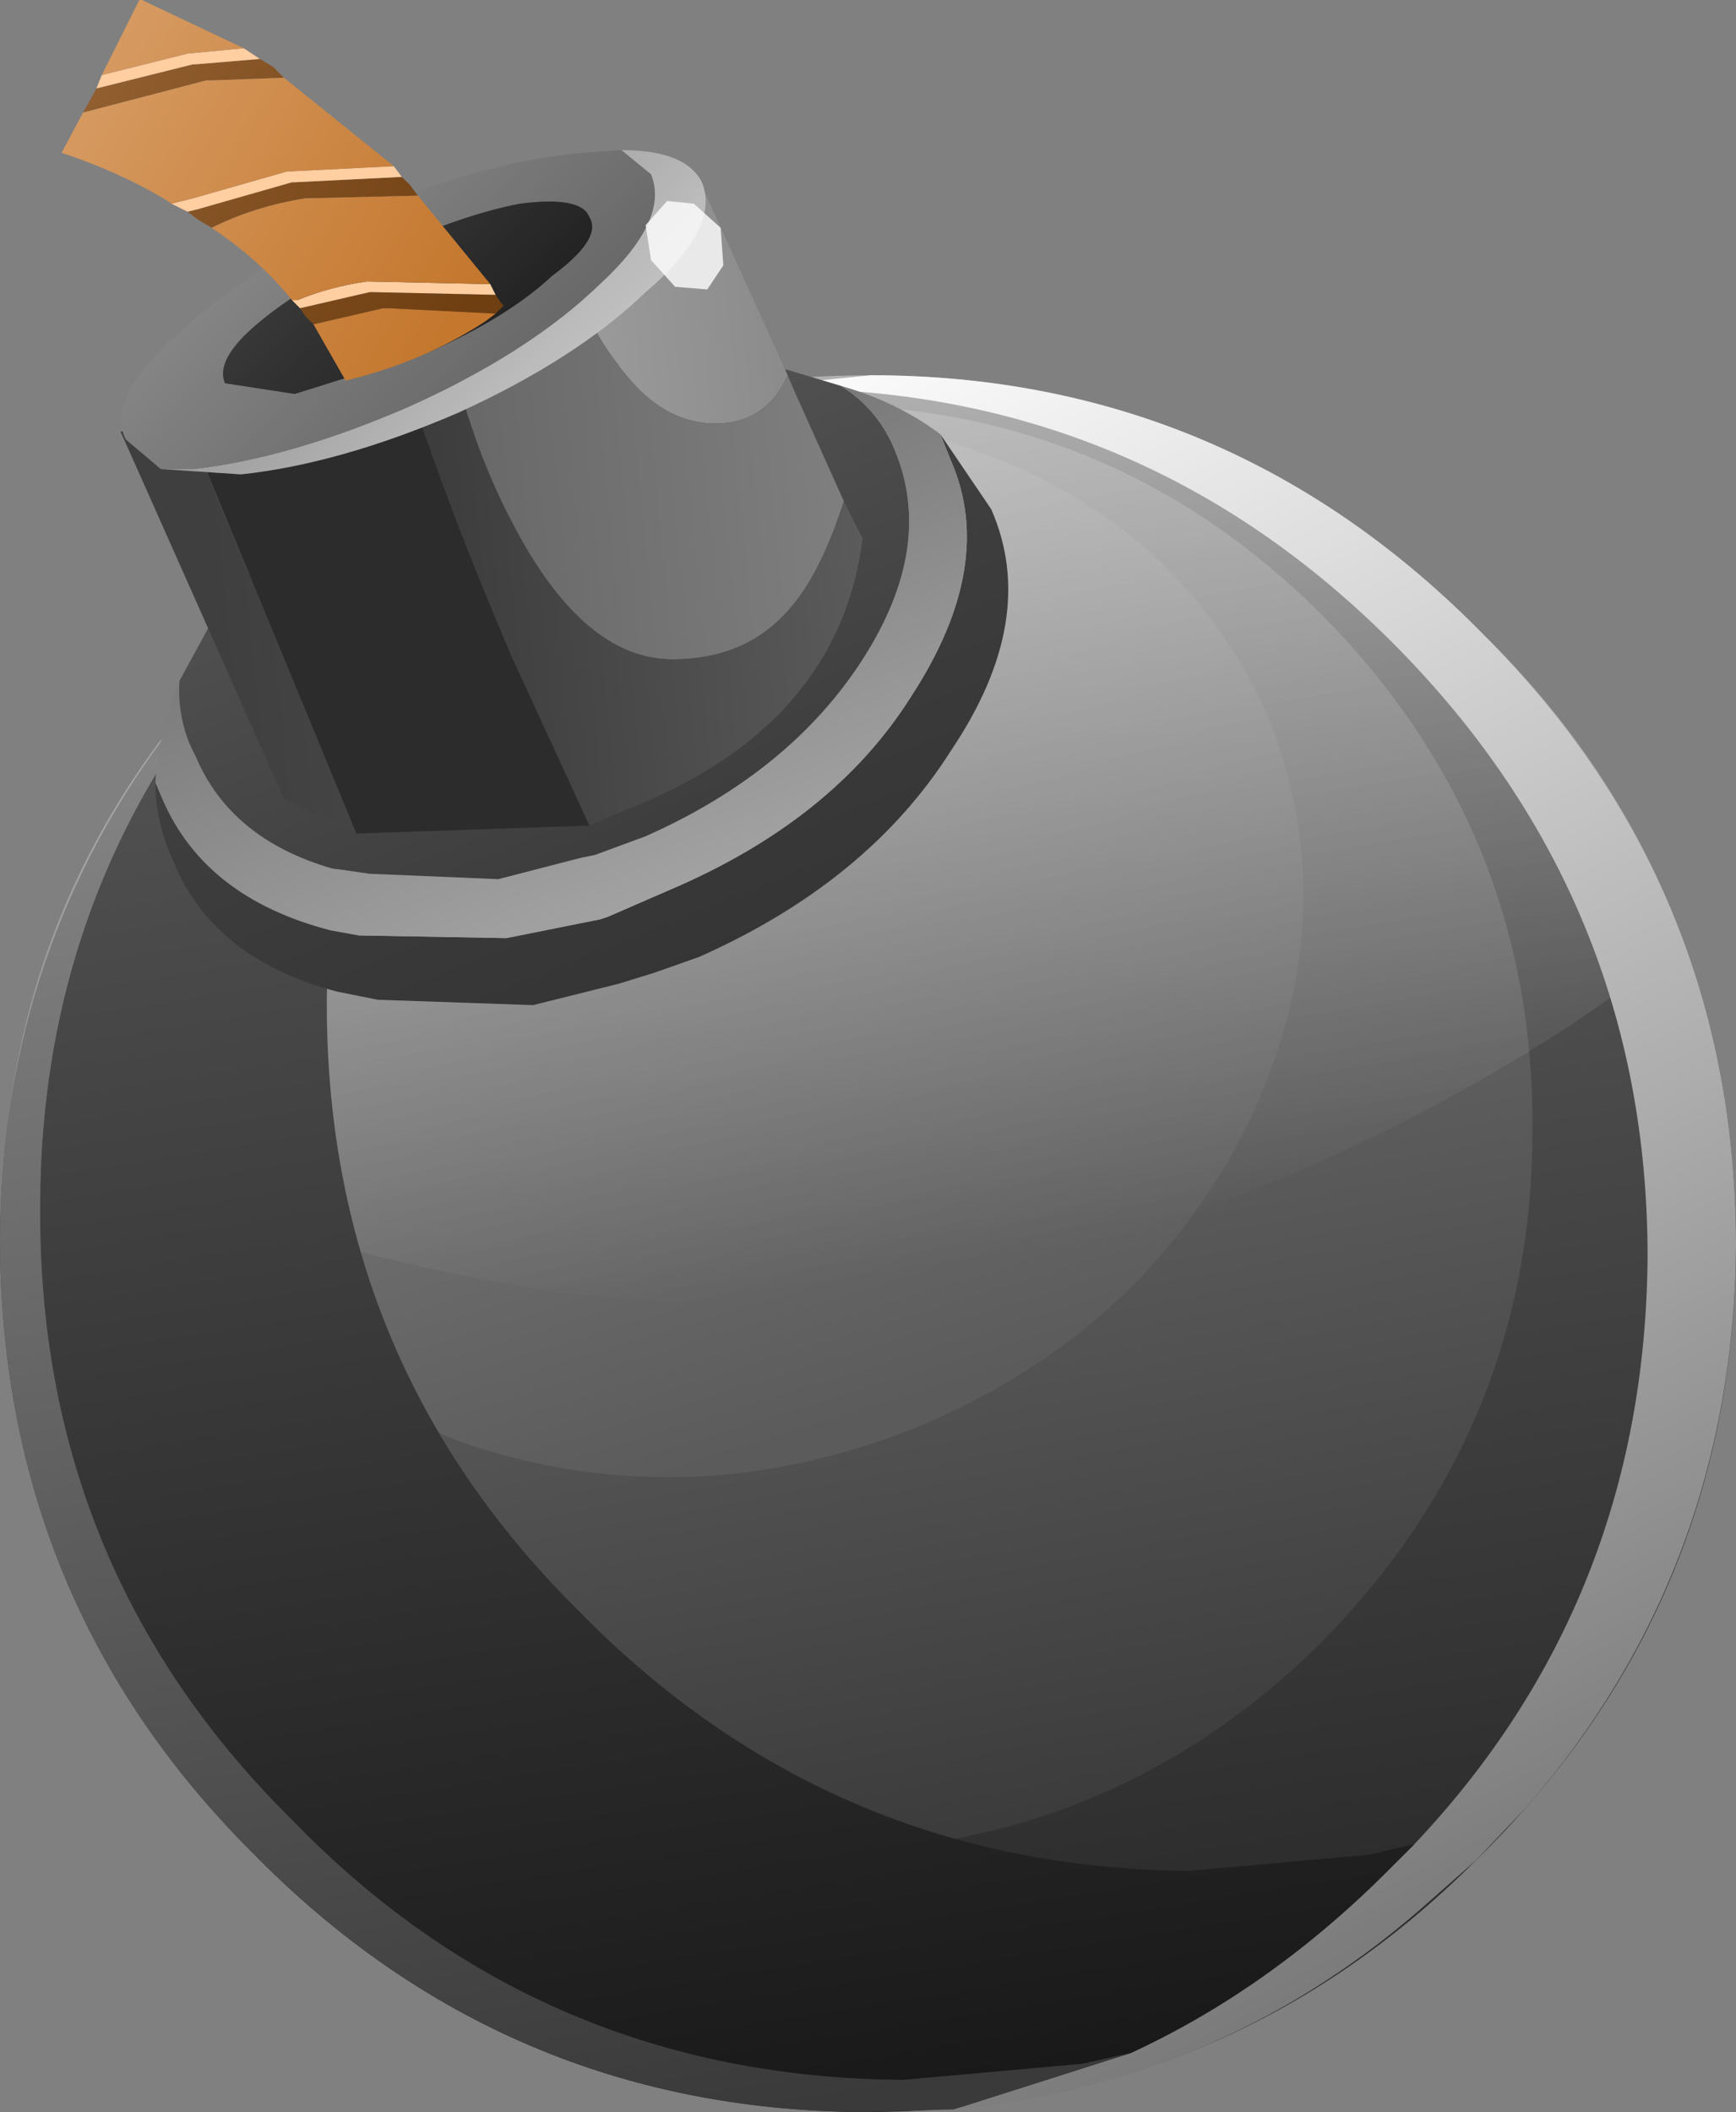 <?xml version="1.0" encoding="UTF-8" standalone="no"?>
<svg xmlns:xlink="http://www.w3.org/1999/xlink" height="39.4px" width="32.4px" xmlns="http://www.w3.org/2000/svg">
  <rect width="100%" height="100%" fill="#808080" stroke="none"/>
  <g transform="matrix(1.0, 0.0, 0.0, 1.0, 0.0, 0.0)">
    <path d="M32.4 23.25 Q32.35 30.0 27.55 34.7 22.85 39.4 16.1 39.4 9.4 39.35 4.7 34.55 0.0 29.85 0.0 23.1 0.05 16.45 4.85 11.7 9.55 7.0 16.25 7.0 22.95 7.0 27.7 11.85 32.4 16.55 32.4 23.25" fill="url(#gradient0)" fill-rule="evenodd" stroke="none"/>
    <path d="M24.75 11.55 Q28.65 15.55 28.6 21.1 28.6 26.65 24.65 30.65 20.7 34.55 15.1 34.55 9.5 34.5 5.6 30.55 1.65 26.55 1.7 21.0 1.7 15.4 5.7 11.45 9.6 7.55 15.2 7.55 20.8 7.55 24.75 11.55" fill="url(#gradient1)" fill-rule="evenodd" stroke="none"/>
    <path d="M17.05 26.65 Q12.85 28.3 8.75 26.95 4.7 25.5 3.2 21.85 1.65 18.15 3.55 14.25 5.5 10.45 9.75 8.7 13.95 6.95 18.05 8.35 22.1 9.75 23.7 13.45 25.15 17.15 23.25 21.05 21.3 24.9 17.05 26.65" fill="url(#gradient2)" fill-rule="evenodd" stroke="none"/>
    <path d="M31.45 17.65 L29.35 19.1 Q25.05 21.9 20.05 23.35 15.0 24.85 9.75 24.0 4.75 23.15 0.15 20.95 0.75 15.7 4.85 11.7 9.55 7.0 16.25 7.0 22.95 7.0 27.7 11.85 30.3 14.4 31.45 17.65" fill="url(#gradient3)" fill-rule="evenodd" stroke="none"/>
    <path d="M26.4 34.4 Q30.7 29.85 30.75 23.45 30.75 16.8 26.05 12.05 21.3 7.25 14.6 7.25 L12.8 7.35 16.25 7.0 Q22.95 7.0 27.7 11.85 32.4 16.55 32.4 23.25 32.35 29.25 28.5 33.7 L27.55 34.7 26.7 35.45 Q22.9 38.85 17.8 39.35 L21.1 38.3 Q23.7 37.1 25.9 34.9 L26.4 34.4" fill="url(#gradient4)" fill-rule="evenodd" stroke="none"/>
    <path d="M6.4 10.3 Q8.1 8.95 9.95 8.2 6.15 12.6 6.1 18.6 6.05 25.35 10.8 30.05 15.5 34.85 22.2 34.9 L25.55 34.6 26.4 34.4 25.9 34.9 Q23.7 37.1 21.1 38.3 L20.2 38.5 16.85 38.8 Q10.1 38.75 5.45 33.95 0.7 29.25 0.75 22.5 0.75 15.85 5.55 11.1 L6.4 10.3" fill="url(#gradient5)" fill-rule="evenodd" stroke="none"/>
    <path d="M17.8 39.35 L16.1 39.4 Q9.4 39.35 4.7 34.55 0.0 29.85 0.0 23.1 0.05 16.45 4.85 11.7 L6.4 10.3 5.55 11.1 Q0.75 15.85 0.75 22.5 0.7 29.25 5.45 33.95 10.1 38.75 16.85 38.8 L20.2 38.5 21.1 38.3 17.8 39.35" fill="url(#gradient6)" fill-rule="evenodd" stroke="none"/>
    <path d="M2.9 14.6 L3.05 14.95 Q3.85 16.75 6.15 17.35 L6.7 17.45 9.45 17.5 11.2 17.15 11.35 17.1 12.5 16.6 Q15.55 15.3 17.0 13.0 18.6 10.55 17.75 8.6 L17.55 8.1 18.5 9.5 Q19.4 11.55 17.75 14.0 16.2 16.45 13.05 17.85 L12.2 18.15 11.55 18.35 9.95 18.75 7.05 18.65 6.3 18.5 Q4.0 17.9 3.25 16.1 2.9 15.35 2.9 14.6" fill="url(#gradient7)" fill-rule="evenodd" stroke="none"/>
    <path d="M3.35 12.7 Q3.3 13.45 3.65 14.1 4.3 15.65 6.2 16.2 L6.9 16.3 9.3 16.4 10.85 16.0 11.1 15.95 12.05 15.6 Q14.75 14.4 16.1 12.3 17.45 10.2 16.7 8.4 16.4 7.65 15.7 7.2 16.75 7.5 17.55 8.1 L17.75 8.6 Q18.6 10.55 17.0 13.0 15.55 15.3 12.5 16.6 L11.35 17.1 11.2 17.15 9.45 17.5 6.7 17.45 6.15 17.35 Q3.85 16.75 3.05 14.95 L2.9 14.6 Q2.95 13.65 3.35 12.7" fill="url(#gradient8)" fill-rule="evenodd" stroke="none"/>
    <path d="M15.7 7.2 Q16.4 7.65 16.7 8.4 17.45 10.2 16.1 12.3 14.75 14.4 12.05 15.6 L11.1 15.95 10.85 16.0 9.3 16.4 6.9 16.3 6.2 16.2 Q4.3 15.65 3.65 14.1 3.3 13.45 3.35 12.7 L3.95 11.6 Q5.55 9.2 8.7 7.8 11.85 6.45 14.7 6.9 L15.7 7.2" fill="url(#gradient9)" fill-rule="evenodd" stroke="none"/>
    <path d="M10.85 5.45 L13.0 3.25 14.7 7.0 Q14.3 7.9 13.35 7.9 12.3 7.9 11.5 6.75 11.0 6.1 10.85 5.45" fill="url(#gradient10)" fill-rule="evenodd" stroke="none"/>
    <path d="M10.85 5.45 Q11.0 6.1 11.5 6.75 12.3 7.9 13.35 7.9 14.3 7.9 14.7 7.0 L14.85 7.35 15.75 9.35 Q15.3 10.75 14.7 11.4 13.9 12.3 12.55 12.3 11.0 12.3 9.75 10.1 8.9 8.6 8.5 6.9 L9.65 6.3 10.85 5.45" fill="url(#gradient11)" fill-rule="evenodd" stroke="none"/>
    <path d="M15.75 9.35 L16.1 10.05 Q15.65 13.55 11.7 15.1 L11.0 15.4 9.55 12.25 Q8.35 9.45 7.65 7.25 L8.5 6.9 Q8.9 8.6 9.75 10.1 11.0 12.3 12.55 12.3 13.9 12.3 14.7 11.4 15.3 10.75 15.75 9.35" fill="url(#gradient12)" fill-rule="evenodd" stroke="none"/>
    <path d="M11.0 15.4 L6.65 15.55 3.55 8.05 Q5.75 7.95 7.65 7.25 8.35 9.45 9.55 12.25 L11.0 15.4" fill="url(#gradient13)" fill-rule="evenodd" stroke="none"/>
    <path d="M6.65 15.55 L5.3 14.9 2.25 8.05 3.55 8.05 6.65 15.55" fill="url(#gradient14)" fill-rule="evenodd" stroke="none"/>
    <path d="M11.6 2.8 L12.15 3.25 Q12.5 4.1 11.2 5.3 9.85 6.6 7.6 7.6 5.4 8.55 3.6 8.75 L3.0 8.75 2.35 8.2 Q1.95 7.45 3.35 6.2 4.7 4.95 6.85 3.95 9.05 3.0 10.9 2.85 L11.6 2.8" fill="url(#gradient15)" fill-rule="evenodd" stroke="none"/>
    <path d="M11.6 2.8 Q12.8 2.8 13.1 3.4 13.45 4.25 12.05 5.45 10.75 6.7 8.55 7.7 6.35 8.65 4.5 8.85 L3.0 8.75 3.6 8.75 Q5.4 8.55 7.6 7.6 9.85 6.6 11.2 5.3 12.5 4.1 12.15 3.25 L11.6 2.8" fill="url(#gradient16)" fill-rule="evenodd" stroke="none"/>
    <path d="M10.3 5.15 Q9.5 5.9 8.05 6.55 L5.5 7.35 4.2 7.15 Q4.0 6.7 4.85 6.0 5.75 5.25 7.2 4.65 8.65 4.0 9.7 3.8 10.85 3.65 11.0 4.05 11.25 4.45 10.3 5.15" fill="url(#gradient17)" fill-rule="evenodd" stroke="none"/>
    <path d="M12.6 5.35 L12.15 4.85 12.05 4.2 12.45 3.75 12.95 3.8 13.45 4.25 13.5 4.95 13.2 5.4 12.6 5.35" fill="#ffffff" fill-opacity="0.8" fill-rule="evenodd" stroke="none"/>
    <path d="M4.85 1.1 L5.1 1.25 5.3 1.45 3.95 1.5 3.85 1.5 1.55 2.1 1.8 1.65 3.6 1.2 3.65 1.2 4.85 1.1 M7.5 3.3 L7.65 3.45 7.8 3.65 5.75 3.7 5.7 3.7 Q4.75 3.85 3.95 4.25 L3.7 4.1 3.5 3.95 3.7 3.9 5.45 3.4 5.5 3.4 7.5 3.3 M9.25 5.5 L9.35 5.65 9.4 5.7 9.25 5.85 7.25 5.75 7.15 5.75 5.85 6.05 5.7 5.9 5.6 5.75 6.9 5.45 6.95 5.45 9.25 5.5" fill="url(#gradient18)" fill-rule="evenodd" stroke="none"/>
    <path d="M4.85 1.1 L3.65 1.2 3.6 1.2 1.8 1.65 1.9 1.4 3.5 1.0 4.55 0.9 4.85 1.1 M7.35 3.1 L7.5 3.3 5.5 3.4 5.45 3.4 3.7 3.9 3.5 3.95 3.2 3.8 3.6 3.7 5.35 3.2 7.35 3.1 M9.15 5.3 L9.25 5.5 6.95 5.45 6.9 5.45 5.6 5.75 5.45 5.6 5.55 5.6 Q6.15 5.35 6.85 5.25 L9.15 5.3" fill="#ffcea1" fill-rule="evenodd" stroke="none"/>
    <path d="M1.55 2.1 L3.85 1.5 3.95 1.5 5.3 1.45 7.35 3.1 5.35 3.2 3.6 3.7 3.2 3.8 3.05 3.7 Q2.2 3.2 1.15 2.85 L1.55 2.1 M7.8 3.65 L9.15 5.3 6.85 5.25 Q6.15 5.35 5.55 5.6 L5.45 5.6 Q4.85 4.85 3.95 4.25 4.75 3.85 5.7 3.7 L5.75 3.7 7.8 3.65 M9.25 5.85 L9.05 6.0 Q7.9 6.75 6.45 7.1 L5.85 6.05 7.15 5.75 7.25 5.75 9.25 5.85 M1.9 1.4 L2.6 0.0 2.65 0.0 4.55 0.9 3.5 1.0 1.9 1.4" fill="url(#gradient19)" fill-rule="evenodd" stroke="none"/>
  </g>
  <defs>
    <linearGradient gradientTransform="matrix(-0.003, -0.019, -0.019, 0.003, 16.2, 23.15)" gradientUnits="userSpaceOnUse" id="gradient0" spreadMethod="pad" x1="-819.2" x2="819.2">
      <stop offset="0.0" stop-color="#272727"/>
      <stop offset="1.0" stop-color="#696969"/>
    </linearGradient>
    <linearGradient gradientTransform="matrix(-0.003, -0.016, -0.016, 0.003, 15.2, 21.05)" gradientUnits="userSpaceOnUse" id="gradient1" spreadMethod="pad" x1="-819.2" x2="819.2">
      <stop offset="0.0" stop-color="#3c3c3c"/>
      <stop offset="1.0" stop-color="#858585"/>
    </linearGradient>
    <linearGradient gradientTransform="matrix(-0.006, -0.015, -0.013, 0.004, 12.9, 13.65)" gradientUnits="userSpaceOnUse" id="gradient2" spreadMethod="pad" x1="-819.2" x2="819.2">
      <stop offset="0.0" stop-color="#5b5b5b"/>
      <stop offset="1.0" stop-color="#a6a6a6"/>
    </linearGradient>
    <linearGradient gradientTransform="matrix(0.003, 0.021, 0.02, -0.003, 17.85, 6.0)" gradientUnits="userSpaceOnUse" id="gradient3" spreadMethod="pad" x1="-819.2" x2="819.2">
      <stop offset="0.0" stop-color="#ffffff"/>
      <stop offset="1.0" stop-color="#ffffff" stop-opacity="0.0"/>
    </linearGradient>
    <linearGradient gradientTransform="matrix(-0.009, -0.018, -0.018, 0.009, 14.7, 24.65)" gradientUnits="userSpaceOnUse" id="gradient4" spreadMethod="pad" x1="-819.2" x2="819.2">
      <stop offset="0.0" stop-color="#777777"/>
      <stop offset="1.0" stop-color="#ffffff"/>
    </linearGradient>
    <linearGradient gradientTransform="matrix(-0.003, -0.019, -0.019, 0.003, 16.2, 23.15)" gradientUnits="userSpaceOnUse" id="gradient5" spreadMethod="pad" x1="-819.2" x2="819.2">
      <stop offset="0.0" stop-color="#191919"/>
      <stop offset="1.0" stop-color="#5b5b5b"/>
    </linearGradient>
    <linearGradient gradientTransform="matrix(-0.003, -0.019, -0.019, 0.003, 16.2, 23.15)" gradientUnits="userSpaceOnUse" id="gradient6" spreadMethod="pad" x1="-819.2" x2="819.2">
      <stop offset="0.0" stop-color="#3a3a3a"/>
      <stop offset="1.0" stop-color="#919191"/>
    </linearGradient>
    <linearGradient gradientTransform="matrix(-0.003, -0.008, -0.005, 0.002, 10.9, 12.8)" gradientUnits="userSpaceOnUse" id="gradient7" spreadMethod="pad" x1="-819.2" x2="819.2">
      <stop offset="0.0" stop-color="#333333"/>
      <stop offset="1.0" stop-color="#484848"/>
    </linearGradient>
    <linearGradient gradientTransform="matrix(-0.003, -0.008, -0.005, 0.002, 10.9, 12.8)" gradientUnits="userSpaceOnUse" id="gradient8" spreadMethod="pad" x1="-819.2" x2="819.2">
      <stop offset="0.0" stop-color="#b1b1b1"/>
      <stop offset="1.0" stop-color="#666666"/>
    </linearGradient>
    <linearGradient gradientTransform="matrix(-0.003, -0.008, -0.005, 0.002, 10.9, 12.8)" gradientUnits="userSpaceOnUse" id="gradient9" spreadMethod="pad" x1="-819.2" x2="819.2">
      <stop offset="0.0" stop-color="#333333"/>
      <stop offset="1.0" stop-color="#585858"/>
    </linearGradient>
    <linearGradient gradientTransform="matrix(0.008, -8.0E-4, -4.0E-4, -0.004, 10.45, 9.5)" gradientUnits="userSpaceOnUse" id="gradient10" spreadMethod="pad" x1="-819.2" x2="819.2">
      <stop offset="0.0" stop-color="#b8b8b8"/>
      <stop offset="1.0" stop-color="#838383"/>
    </linearGradient>
    <linearGradient gradientTransform="matrix(0.008, -8.0E-4, -4.0E-4, -0.004, 10.45, 9.5)" gradientUnits="userSpaceOnUse" id="gradient11" spreadMethod="pad" x1="-819.2" x2="819.2">
      <stop offset="0.0" stop-color="#585858"/>
      <stop offset="1.0" stop-color="#838383"/>
    </linearGradient>
    <linearGradient gradientTransform="matrix(0.008, -8.0E-4, -4.0E-4, -0.004, 10.45, 9.5)" gradientUnits="userSpaceOnUse" id="gradient12" spreadMethod="pad" x1="-819.2" x2="819.2">
      <stop offset="0.0" stop-color="#2c2c2c"/>
      <stop offset="1.0" stop-color="#5f5f5f"/>
    </linearGradient>
    <linearGradient gradientTransform="matrix(0.008, -8.0E-4, -4.0E-4, -0.004, 10.45, 9.5)" gradientUnits="userSpaceOnUse" id="gradient13" spreadMethod="pad" x1="-819.2" x2="819.2">
      <stop offset="0.0" stop-color="#2c2c2c"/>
      <stop offset="1.0" stop-color="#2c2c2c"/>
    </linearGradient>
    <linearGradient gradientTransform="matrix(0.008, -8.0E-4, -4.0E-4, -0.004, 10.45, 9.5)" gradientUnits="userSpaceOnUse" id="gradient14" spreadMethod="pad" x1="-819.2" x2="819.2">
      <stop offset="0.0" stop-color="#3f3f3f"/>
      <stop offset="1.0" stop-color="#5f5f5f"/>
    </linearGradient>
    <linearGradient gradientTransform="matrix(-0.004, -0.003, -0.002, 0.002, 8.4, 5.4)" gradientUnits="userSpaceOnUse" id="gradient15" spreadMethod="pad" x1="-819.2" x2="819.2">
      <stop offset="0.0" stop-color="#5d5d5d"/>
      <stop offset="1.0" stop-color="#8a8a8a"/>
    </linearGradient>
    <linearGradient gradientTransform="matrix(-0.004, -0.003, -0.002, 0.002, 8.4, 5.4)" gradientUnits="userSpaceOnUse" id="gradient16" spreadMethod="pad" x1="-819.2" x2="819.2">
      <stop offset="0.0" stop-color="#cdcdcd"/>
      <stop offset="1.0" stop-color="#838383"/>
    </linearGradient>
    <linearGradient gradientTransform="matrix(-0.002, -0.002, -0.001, 0.001, 8.1, 5.35)" gradientUnits="userSpaceOnUse" id="gradient17" spreadMethod="pad" x1="-819.2" x2="819.2">
      <stop offset="0.0" stop-color="#1e1e1e"/>
      <stop offset="1.0" stop-color="#3a3a3a"/>
    </linearGradient>
    <linearGradient gradientTransform="matrix(0.005, 0.002, 0.003, -0.005, 4.6, 4.1)" gradientUnits="userSpaceOnUse" id="gradient18" spreadMethod="pad" x1="-819.2" x2="819.2">
      <stop offset="0.0" stop-color="#936132"/>
      <stop offset="1.0" stop-color="#703f11"/>
    </linearGradient>
    <linearGradient gradientTransform="matrix(0.005, 0.002, 0.003, -0.005, 4.6, 4.1)" gradientUnits="userSpaceOnUse" id="gradient19" spreadMethod="pad" x1="-819.2" x2="819.2">
      <stop offset="0.0" stop-color="#d79c64"/>
      <stop offset="1.0" stop-color="#c4772d"/>
    </linearGradient>
  </defs>
</svg>
